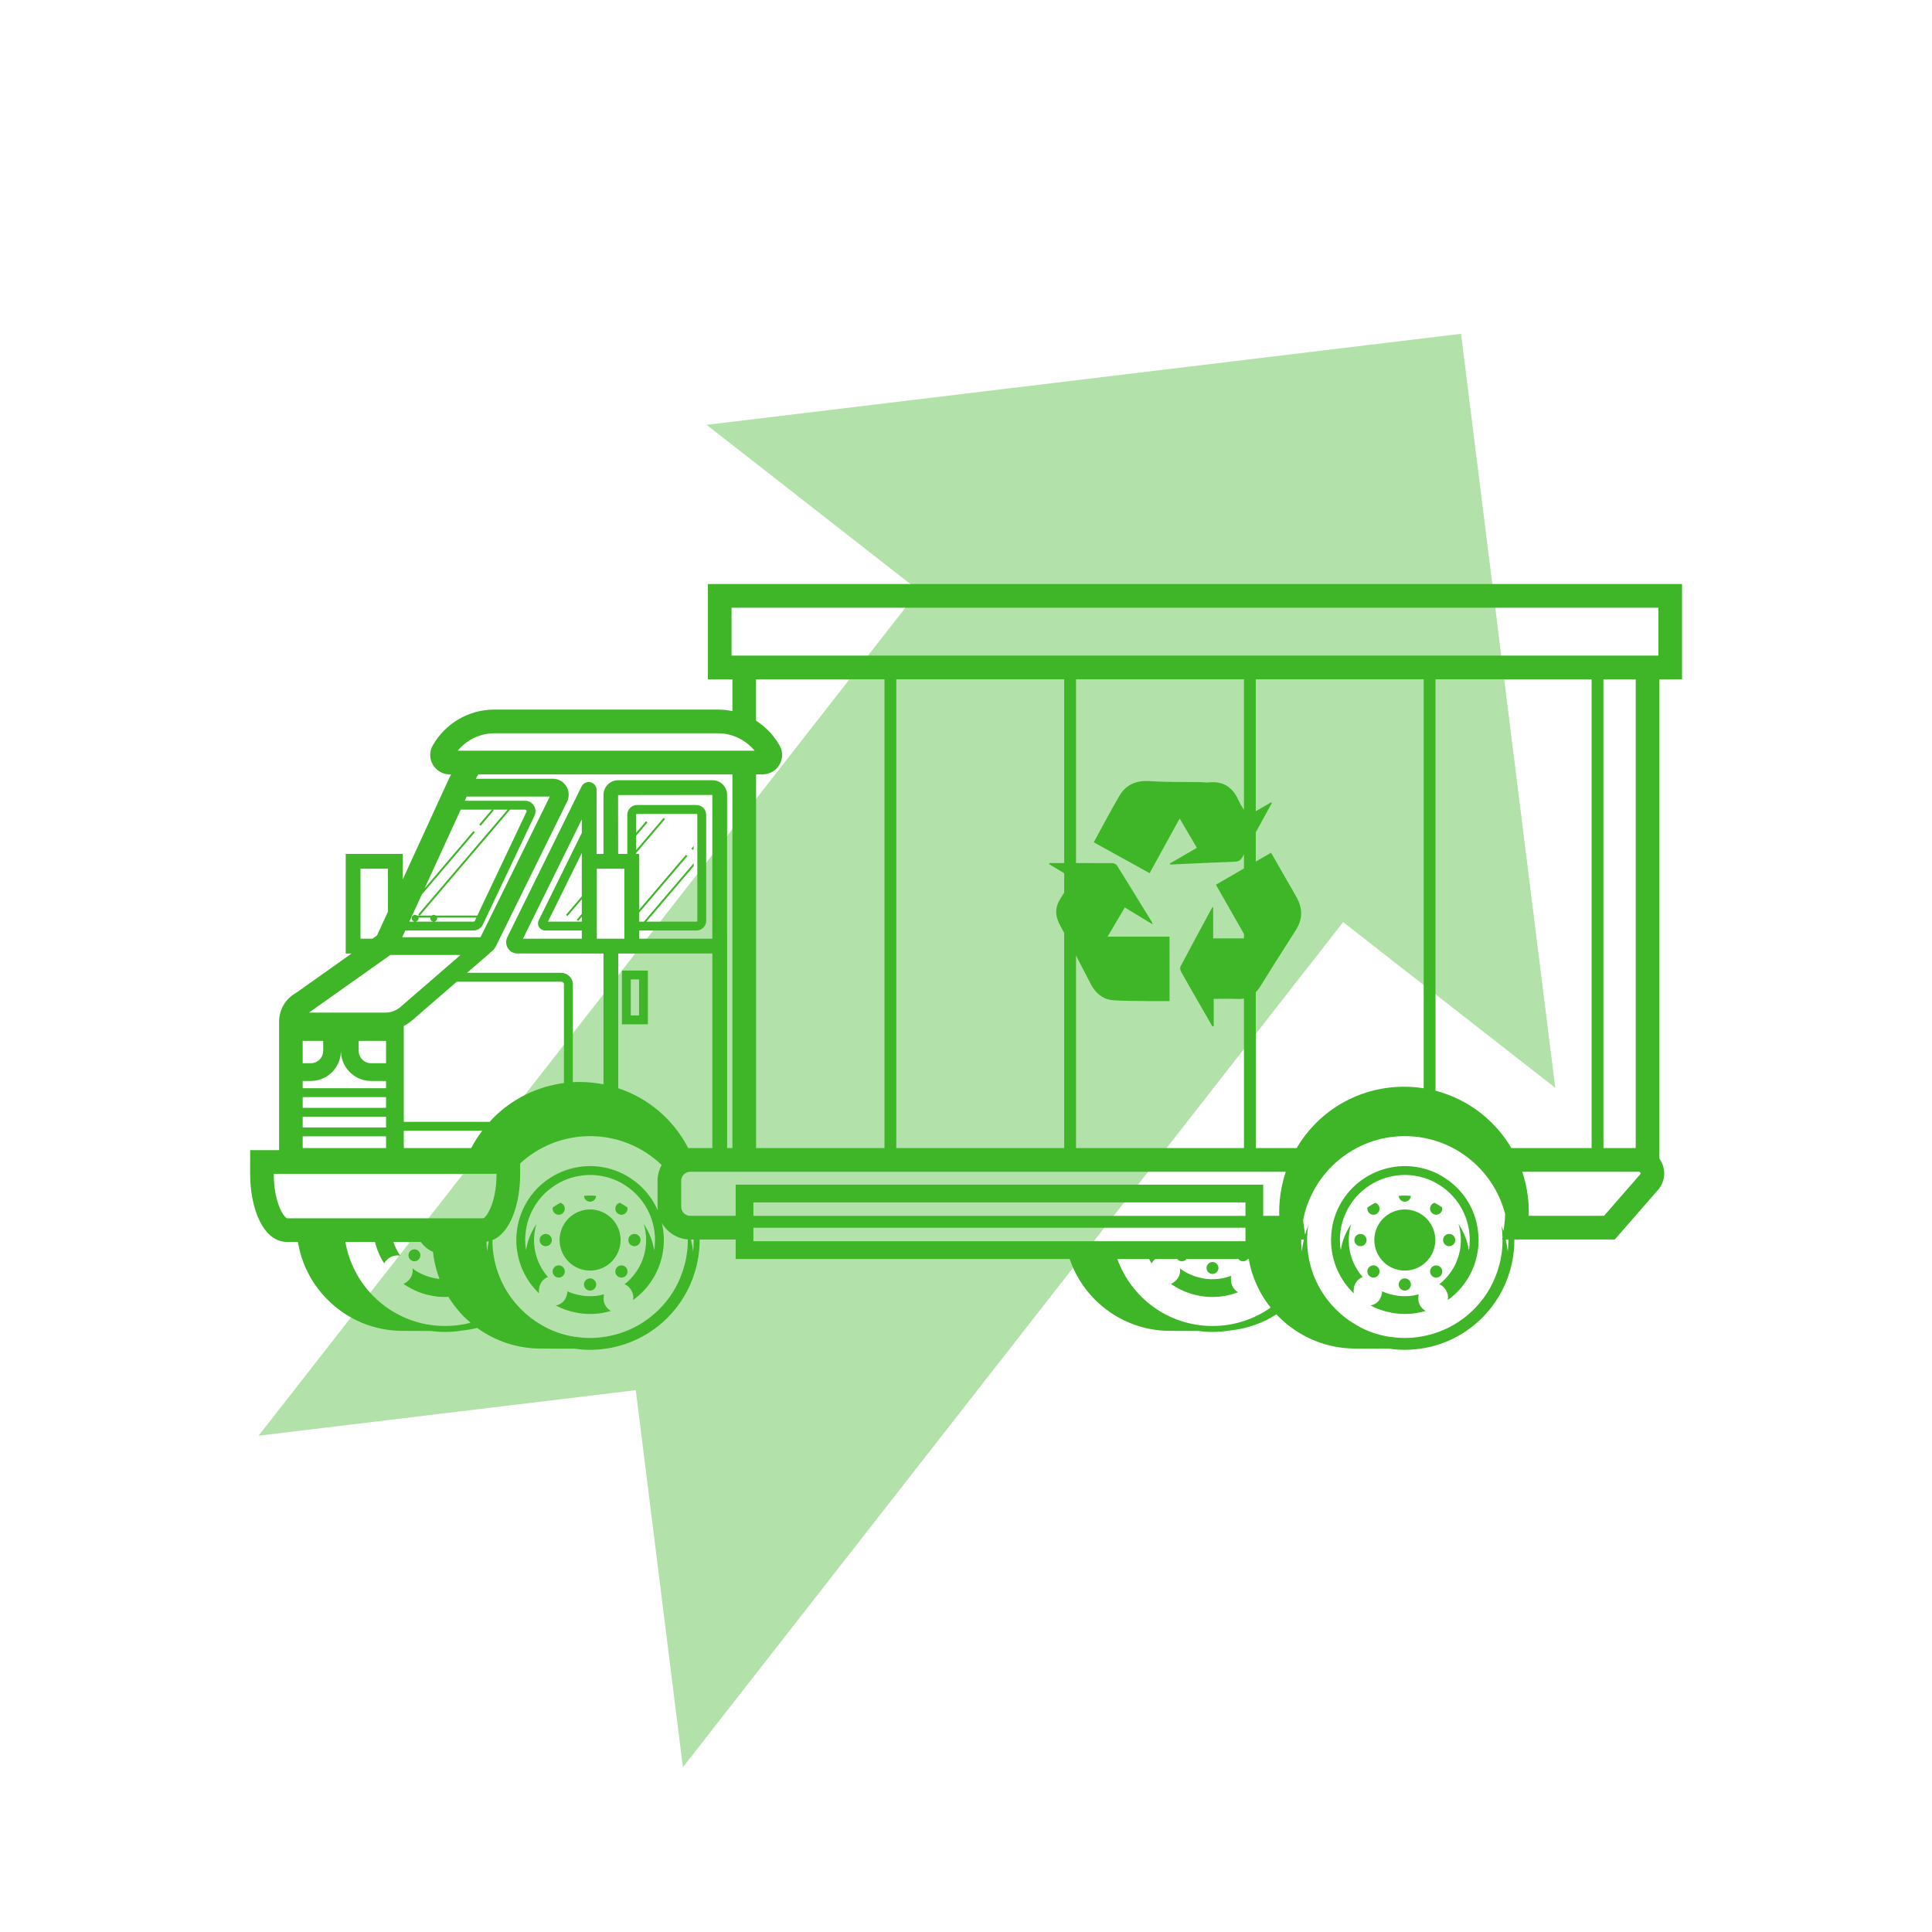 <?xml version="1.0" encoding="UTF-8"?><svg xmlns="http://www.w3.org/2000/svg" xmlns:xlink="http://www.w3.org/1999/xlink" width="375" zoomAndPan="magnify" viewBox="0 0 375 375" height="375" preserveAspectRatio="xMidYMid meet" version="1.0"><defs><filter x="0%" y="0%" width="100%" xmlns:xlink="http://www.w3.org/1999/xlink" xlink:type="simple" xlink:actuate="onLoad" height="100%" id="filter-remove-color" xlink:show="other"><feColorMatrix values="0 0 0 0 1 0 0 0 0 1 0 0 0 0 1 0 0 0 1 0" color-interpolation-filters="sRGB"/></filter><mask id="mask-0"><g filter="url(#filter-remove-color)"><rect x="-37.5" width="450" fill="rgb(0%, 0%, 0%)" y="-37.5" height="450" fill-opacity="0.4"/></g></mask><clipPath id="clip-0"><path d="M 43 64 L 295 64 L 295 344 L 43 344 Z M 43 64 " clip-rule="nonzero"/></clipPath><clipPath id="clip-1"><path d="M 1.965 246.469 L 194.188 0.41 L 359.125 129.266 L 166.902 375.32 Z M 1.965 246.469 " clip-rule="nonzero"/></clipPath><clipPath id="clip-2"><path d="M 1.965 246.469 L 194.188 0.41 L 359.125 129.266 L 166.902 375.32 Z M 1.965 246.469 " clip-rule="nonzero"/></clipPath><clipPath id="clip-3"><rect x="0" width="360" y="0" height="375"/></clipPath><clipPath id="clip-4"><path d="M 48.562 113.34 L 326.488 113.34 L 326.488 262 L 48.562 262 Z M 48.562 113.34 " clip-rule="nonzero"/></clipPath></defs><g mask="url(#mask-0)"><g transform="matrix(1, 0, 0, 1, 7, 0)"><g id="source-5" clip-path="url(#clip-3)"><g clip-path="url(#clip-0)"><g clip-path="url(#clip-1)"><g clip-path="url(#clip-2)"><path fill="rgb(24.309%, 71.37%, 15.289%)" d="M 276.594 64.789 L 130.152 82.461 L 171.336 114.633 L 43.188 278.668 L 116.406 269.832 L 125.551 343.016 L 253.699 178.98 L 294.883 211.152 Z M 276.594 64.789 " fill-opacity="1" fill-rule="nonzero"/></g></g></g></g></g></g><path fill="rgb(24.309%, 71.37%, 15.289%)" d="M 239.121 249.41 C 238.91 248.852 238.863 248.227 238.98 247.637 C 238.398 247.852 237.793 248.023 237.164 248.133 C 236.566 248.25 235.938 248.293 235.305 248.293 C 234.672 248.293 234.043 248.238 233.41 248.109 C 232 247.855 230.684 247.316 229.488 246.535 C 229.324 246.422 229.172 246.305 229.012 246.184 C 229.035 246.309 229.059 246.43 229.066 246.559 C 229.09 247.094 228.926 247.598 228.652 248.035 C 228.332 248.543 227.852 248.953 227.301 249.195 C 227.391 249.262 227.48 249.332 227.57 249.398 C 229.168 250.457 230.934 251.168 232.781 251.504 C 233.598 251.664 234.441 251.742 235.293 251.742 L 235.348 251.742 C 236.188 251.742 237 251.676 237.77 251.527 C 238.648 251.375 239.496 251.133 240.316 250.82 C 239.738 250.508 239.34 249.996 239.121 249.41 " fill-opacity="1" fill-rule="nonzero"/><path fill="rgb(24.309%, 71.37%, 15.289%)" d="M 235.344 247.273 C 235.98 247.273 236.5 246.758 236.5 246.117 C 236.5 245.73 236.309 245.391 236.02 245.18 C 235.828 245.039 235.598 244.957 235.344 244.957 C 235.09 244.957 234.859 245.039 234.672 245.18 C 234.379 245.387 234.188 245.73 234.188 246.117 C 234.188 246.758 234.703 247.273 235.344 247.273 " fill-opacity="1" fill-rule="nonzero"/><path fill="rgb(24.309%, 71.37%, 15.289%)" d="M 81.258 244.473 C 81.344 244.383 81.414 244.277 81.465 244.172 C 81.684 243.734 81.617 243.195 81.258 242.832 C 80.805 242.379 80.074 242.379 79.621 242.832 C 79.551 242.902 79.496 242.98 79.449 243.059 C 79.184 243.504 79.238 244.09 79.621 244.473 C 80.074 244.926 80.805 244.926 81.258 244.473 " fill-opacity="1" fill-rule="nonzero"/><path fill="rgb(24.309%, 71.37%, 15.289%)" d="M 117.512 253.414 C 117.43 253.273 117.367 253.133 117.316 252.996 C 117.109 252.43 117.133 251.863 117.219 251.234 C 116.953 251.301 116.684 251.367 116.406 251.418 C 115.789 251.543 115.156 251.598 114.492 251.586 C 113.84 251.586 113.195 251.531 112.543 251.395 C 111.703 251.246 110.898 250.988 110.125 250.645 C 110.109 251.234 109.93 251.816 109.602 252.297 C 109.219 252.848 108.641 253.262 107.852 253.383 C 109.133 254.062 110.5 254.535 111.91 254.785 C 112.738 254.957 113.609 255.039 114.48 255.039 L 114.539 255.039 C 115.387 255.039 116.223 254.969 117.016 254.82 C 117.543 254.727 118.062 254.602 118.57 254.453 C 118.137 254.191 117.746 253.816 117.512 253.414 " fill-opacity="1" fill-rule="nonzero"/><path fill="rgb(24.309%, 71.37%, 15.289%)" d="M 120.457 240.711 C 120.461 240.414 120.438 240.121 120.395 239.832 C 120.27 238.957 119.953 238.145 119.492 237.438 C 119.102 236.84 118.609 236.32 118.035 235.902 C 117.332 235.379 116.504 235.016 115.613 234.855 C 115.27 234.785 114.918 234.754 114.562 234.754 C 114.203 234.75 113.852 234.781 113.508 234.848 C 112.617 235 111.793 235.355 111.086 235.867 C 110.508 236.281 110.008 236.793 109.617 237.387 C 109.145 238.094 108.816 238.91 108.684 239.785 C 108.641 240.074 108.613 240.367 108.613 240.664 C 108.613 241.086 108.652 241.5 108.742 241.902 C 108.914 242.734 109.258 243.5 109.734 244.16 C 110.148 244.734 110.664 245.23 111.25 245.629 C 111.91 246.066 112.656 246.375 113.461 246.516 C 113.801 246.586 114.152 246.621 114.512 246.621 C 114.867 246.625 115.223 246.594 115.566 246.527 C 116.375 246.391 117.129 246.082 117.789 245.645 C 118.383 245.258 118.898 244.758 119.312 244.184 C 119.797 243.531 120.145 242.77 120.32 241.953 C 120.41 241.551 120.453 241.133 120.457 240.711 " fill-opacity="1" fill-rule="nonzero"/><path fill="rgb(24.309%, 71.37%, 15.289%)" d="M 114.535 233.246 C 115.168 233.246 115.68 232.746 115.711 232.117 C 115.34 232.082 114.965 232.059 114.582 232.055 C 114.168 232.055 113.758 232.074 113.355 232.117 C 113.387 232.746 113.898 233.246 114.535 233.246 " fill-opacity="1" fill-rule="nonzero"/><path fill="rgb(24.309%, 71.37%, 15.289%)" d="M 115.719 249.316 C 115.719 248.66 115.188 248.129 114.535 248.129 C 113.879 248.129 113.348 248.66 113.348 249.316 C 113.348 249.969 113.879 250.5 114.535 250.5 C 115.188 250.5 115.719 249.969 115.719 249.316 " fill-opacity="1" fill-rule="nonzero"/><path fill="rgb(24.309%, 71.37%, 15.289%)" d="M 121.461 235.43 C 121.75 235.137 121.855 234.738 121.785 234.363 C 121.312 234.027 120.816 233.723 120.293 233.453 C 120.109 233.508 119.93 233.602 119.785 233.75 C 119.324 234.215 119.324 234.965 119.785 235.43 C 120.246 235.895 120.996 235.895 121.461 235.43 " fill-opacity="1" fill-rule="nonzero"/><path fill="rgb(24.309%, 71.37%, 15.289%)" d="M 109.285 247.629 C 109.75 247.168 109.75 246.414 109.285 245.953 C 108.824 245.488 108.074 245.488 107.609 245.953 C 107.148 246.414 107.148 247.168 107.609 247.629 C 108.074 248.094 108.824 248.094 109.285 247.629 " fill-opacity="1" fill-rule="nonzero"/><path fill="rgb(24.309%, 71.37%, 15.289%)" d="M 123.145 241.883 C 123.801 241.883 124.328 241.352 124.328 240.695 C 124.328 240.039 123.801 239.508 123.145 239.508 C 122.488 239.508 121.961 240.039 121.961 240.695 C 121.961 241.352 122.488 241.883 123.145 241.883 " fill-opacity="1" fill-rule="nonzero"/><path fill="rgb(24.309%, 71.37%, 15.289%)" d="M 105.93 239.508 C 105.273 239.508 104.742 240.039 104.742 240.695 C 104.742 241.352 105.273 241.883 105.93 241.883 C 106.582 241.883 107.113 241.352 107.113 240.695 C 107.113 240.039 106.582 239.508 105.93 239.508 " fill-opacity="1" fill-rule="nonzero"/><path fill="rgb(24.309%, 71.37%, 15.289%)" d="M 121.457 245.961 C 120.996 245.496 120.246 245.496 119.781 245.961 C 119.32 246.422 119.32 247.176 119.781 247.637 C 120.246 248.102 120.996 248.102 121.457 247.637 C 121.918 247.176 121.918 246.422 121.457 245.961 " fill-opacity="1" fill-rule="nonzero"/><path fill="rgb(24.309%, 71.37%, 15.289%)" d="M 109.281 235.438 C 109.746 234.973 109.746 234.223 109.281 233.758 C 109.137 233.613 108.957 233.516 108.773 233.461 C 108.254 233.73 107.758 234.035 107.281 234.375 C 107.211 234.746 107.32 235.148 107.609 235.438 C 108.07 235.898 108.82 235.898 109.281 235.438 " fill-opacity="1" fill-rule="nonzero"/><path fill="rgb(24.309%, 71.37%, 15.289%)" d="M 275.648 253.414 C 275.57 253.273 275.508 253.133 275.457 252.996 C 275.246 252.43 275.27 251.863 275.359 251.234 C 275.09 251.301 274.82 251.367 274.547 251.418 C 273.926 251.543 273.297 251.598 272.629 251.586 C 271.977 251.586 271.336 251.531 270.684 251.395 C 269.84 251.246 269.035 250.988 268.266 250.645 C 268.25 251.234 268.07 251.816 267.738 252.297 C 267.359 252.848 266.781 253.262 265.988 253.383 C 267.273 254.062 268.641 254.535 270.051 254.785 C 270.875 254.957 271.746 255.039 272.617 255.039 L 272.676 255.039 C 273.523 255.039 274.363 254.969 275.152 254.82 C 275.684 254.727 276.199 254.602 276.711 254.453 C 276.273 254.191 275.883 253.816 275.648 253.414 " fill-opacity="1" fill-rule="nonzero"/><path fill="rgb(24.309%, 71.37%, 15.289%)" d="M 284.66 232.812 C 283.699 231.367 282.516 230.109 281.141 229.125 C 279.41 227.836 277.379 226.949 275.293 226.582 C 274.453 226.422 273.594 226.34 272.734 226.332 C 271.871 226.34 271.004 226.41 270.199 226.562 C 268.102 226.918 266.07 227.777 264.324 229.031 C 262.914 230.043 261.711 231.285 260.77 232.699 C 259.59 234.48 258.832 236.438 258.523 238.508 C 258.422 239.219 258.363 239.93 258.352 240.633 C 258.352 241.668 258.453 242.68 258.66 243.621 C 259.059 245.598 259.875 247.438 261.066 249.094 C 261.574 249.797 262.145 250.445 262.77 251.043 C 262.668 250.332 262.805 249.582 263.168 248.973 C 263.465 248.48 263.898 248.078 264.492 247.867 C 264.266 247.609 264.055 247.344 263.855 247.07 C 262.949 245.816 262.34 244.426 262.02 242.906 C 261.871 242.195 261.793 241.426 261.793 240.645 C 261.805 240.113 261.836 239.574 261.93 239.023 C 262 238.539 262.117 238.062 262.254 237.594 C 262.246 237.605 262.238 237.613 262.23 237.625 C 262.223 237.641 262.215 237.652 262.203 237.668 C 261.219 239.148 260.516 240.84 260.246 242.664 C 260.129 242 260.07 241.32 260.07 240.633 C 260.082 240 260.129 239.379 260.219 238.77 C 260.496 236.906 261.195 235.172 262.203 233.664 C 263.043 232.398 264.105 231.309 265.336 230.434 C 266.84 229.344 268.594 228.582 270.484 228.262 C 271.219 228.125 271.965 228.055 272.723 228.055 C 273.492 228.066 274.234 228.137 274.973 228.273 C 276.863 228.617 278.629 229.398 280.121 230.504 C 281.336 231.391 282.391 232.504 283.215 233.77 C 284.203 235.273 284.879 237.012 285.145 238.875 C 285.223 239.484 285.281 240.102 285.27 240.734 C 285.27 241.402 285.223 242.059 285.109 242.703 C 284.836 240.91 284.172 239.23 283.215 237.77 C 283.184 237.719 283.148 237.668 283.117 237.617 C 283.109 237.605 283.102 237.598 283.094 237.586 C 283.238 238.086 283.363 238.594 283.434 239.113 C 283.516 239.668 283.562 240.207 283.551 240.734 C 283.551 241.52 283.469 242.285 283.297 243.012 C 282.977 244.492 282.348 245.906 281.449 247.113 C 280.848 247.945 280.148 248.668 279.363 249.281 C 279.457 249.32 279.555 249.352 279.652 249.402 C 280.09 249.637 280.422 250.016 280.66 250.445 C 280.789 250.66 280.895 250.887 280.969 251.121 C 281.09 251.492 281.086 251.922 281.012 252.336 C 282.242 251.457 283.324 250.391 284.227 249.16 C 285.398 247.566 286.246 245.703 286.656 243.758 C 286.875 242.805 286.992 241.793 286.992 240.746 C 287 240.059 286.945 239.344 286.84 238.633 C 286.555 236.551 285.82 234.598 284.66 232.812 " fill-opacity="1" fill-rule="nonzero"/><path fill="rgb(24.309%, 71.37%, 15.289%)" d="M 278.598 240.711 C 278.598 240.414 278.574 240.121 278.535 239.832 C 278.41 238.957 278.094 238.145 277.633 237.438 C 277.238 236.84 276.746 236.32 276.176 235.902 C 275.473 235.379 274.645 235.016 273.754 234.855 C 273.41 234.785 273.055 234.754 272.699 234.754 C 272.34 234.75 271.988 234.781 271.645 234.848 C 270.754 235 269.93 235.355 269.223 235.867 C 268.648 236.281 268.145 236.793 267.754 237.387 C 267.281 238.094 266.953 238.91 266.824 239.785 C 266.781 240.074 266.754 240.367 266.754 240.664 C 266.754 241.086 266.793 241.5 266.879 241.902 C 267.051 242.734 267.395 243.5 267.871 244.16 C 268.289 244.734 268.805 245.23 269.391 245.629 C 270.047 246.066 270.793 246.375 271.598 246.516 C 271.941 246.586 272.293 246.621 272.652 246.621 C 273.008 246.625 273.359 246.594 273.703 246.527 C 274.512 246.391 275.266 246.082 275.926 245.645 C 276.52 245.258 277.035 244.758 277.453 244.184 C 277.934 243.531 278.281 242.77 278.457 241.953 C 278.551 241.551 278.594 241.133 278.598 240.711 " fill-opacity="1" fill-rule="nonzero"/><path fill="rgb(24.309%, 71.37%, 15.289%)" d="M 272.672 233.246 C 273.305 233.246 273.82 232.746 273.852 232.117 C 273.48 232.082 273.105 232.059 272.723 232.055 C 272.309 232.055 271.898 232.074 271.492 232.117 C 271.523 232.746 272.035 233.246 272.672 233.246 " fill-opacity="1" fill-rule="nonzero"/><path fill="rgb(24.309%, 71.37%, 15.289%)" d="M 273.855 249.316 C 273.855 248.66 273.324 248.129 272.672 248.129 C 272.02 248.129 271.488 248.66 271.488 249.316 C 271.488 249.969 272.02 250.5 272.672 250.5 C 273.324 250.5 273.855 249.969 273.855 249.316 " fill-opacity="1" fill-rule="nonzero"/><path fill="rgb(24.309%, 71.37%, 15.289%)" d="M 279.598 235.43 C 279.887 235.137 279.996 234.738 279.926 234.363 C 279.449 234.027 278.953 233.723 278.434 233.453 C 278.246 233.508 278.07 233.602 277.922 233.75 C 277.461 234.215 277.461 234.965 277.922 235.43 C 278.387 235.895 279.137 235.895 279.598 235.43 " fill-opacity="1" fill-rule="nonzero"/><path fill="rgb(24.309%, 71.37%, 15.289%)" d="M 267.426 247.629 C 267.887 247.168 267.887 246.414 267.426 245.953 C 266.961 245.488 266.215 245.488 265.75 245.953 C 265.289 246.414 265.289 247.168 265.75 247.629 C 266.215 248.094 266.961 248.094 267.426 247.629 " fill-opacity="1" fill-rule="nonzero"/><path fill="rgb(24.309%, 71.37%, 15.289%)" d="M 282.469 240.695 C 282.469 240.039 281.938 239.508 281.285 239.508 C 280.629 239.508 280.098 240.039 280.098 240.695 C 280.098 241.352 280.629 241.883 281.285 241.883 C 281.938 241.883 282.469 241.352 282.469 240.695 " fill-opacity="1" fill-rule="nonzero"/><path fill="rgb(24.309%, 71.37%, 15.289%)" d="M 264.066 239.508 C 263.414 239.508 262.883 240.039 262.883 240.695 C 262.883 241.352 263.414 241.883 264.066 241.883 C 264.719 241.883 265.25 241.352 265.25 240.695 C 265.25 240.039 264.719 239.508 264.066 239.508 " fill-opacity="1" fill-rule="nonzero"/><path fill="rgb(24.309%, 71.37%, 15.289%)" d="M 279.598 245.961 C 279.133 245.496 278.383 245.496 277.922 245.961 C 277.457 246.422 277.457 247.176 277.922 247.637 C 278.383 248.102 279.133 248.102 279.598 247.637 C 280.059 247.176 280.059 246.422 279.598 245.961 " fill-opacity="1" fill-rule="nonzero"/><path fill="rgb(24.309%, 71.37%, 15.289%)" d="M 267.422 235.438 C 267.883 234.973 267.883 234.223 267.422 233.758 C 267.273 233.613 267.098 233.516 266.91 233.461 C 266.395 233.73 265.895 234.035 265.422 234.375 C 265.352 234.746 265.461 235.148 265.746 235.438 C 266.207 235.898 266.961 235.898 267.422 235.438 " fill-opacity="1" fill-rule="nonzero"/><g clip-path="url(#clip-4)"><path fill="rgb(24.309%, 71.37%, 15.289%)" d="M 141.992 117.957 L 321.895 117.957 L 321.895 127.25 L 141.992 127.25 Z M 311.227 222.84 L 311.227 131.848 L 317.492 131.848 L 317.492 222.84 Z M 318.348 227.957 L 314.77 232.062 L 311.344 235.992 L 296.73 235.992 C 296.734 235.734 296.742 235.473 296.742 235.211 C 296.742 234.156 296.672 233.105 296.531 232.062 C 296.328 230.488 295.973 228.938 295.465 227.441 L 318.109 227.441 C 318.168 227.441 318.312 227.441 318.398 227.625 C 318.48 227.809 318.387 227.914 318.348 227.957 Z M 293.355 222.84 C 290.797 218.496 287.023 215.141 282.586 213.117 C 281.316 212.531 279.996 212.062 278.629 211.703 L 278.629 131.848 L 308.93 131.848 L 308.93 222.84 Z M 292.656 242.906 C 292.57 242.121 292.434 241.348 292.258 240.59 L 292.781 240.59 C 292.781 240.652 292.785 240.711 292.785 240.77 C 292.785 241.496 292.738 242.207 292.656 242.906 Z M 291.961 237.953 L 291.812 238.949 C 291.695 238.59 291.57 238.227 291.434 237.871 L 291.434 237.879 C 291.469 238.074 291.492 238.281 291.516 238.477 C 291.539 238.625 291.551 238.773 291.562 238.922 C 291.586 239.227 291.605 239.535 291.617 239.844 C 291.625 239.945 291.629 240.055 291.633 240.156 L 291.57 240.59 L 291.641 240.59 C 291.641 240.648 291.641 240.707 291.641 240.766 C 291.641 241.086 291.629 241.398 291.617 241.719 C 291.605 242.039 291.574 242.363 291.539 242.672 C 291.504 242.984 291.469 243.305 291.41 243.613 C 291.32 244.234 291.207 244.844 291.035 245.441 C 290.977 245.66 290.918 245.879 290.836 246.109 C 290.816 246.215 290.77 246.328 290.734 246.445 C 290.723 246.5 290.703 246.559 290.691 246.617 C 290.633 246.812 290.562 247.004 290.484 247.203 C 289.566 249.801 288.051 252.18 286.031 254.184 C 283.258 256.941 279.781 258.723 276.008 259.391 L 275.953 259.41 L 275.93 259.41 C 274.863 259.598 273.781 259.699 272.684 259.699 L 272.602 259.699 C 271.672 259.699 270.824 259.629 269.93 259.48 L 269.723 259.48 C 267.441 259.125 265.191 258.355 263.219 257.16 L 263.141 257.113 C 261.719 256.293 260.398 255.273 259.215 254.066 C 255.648 250.469 253.699 245.684 253.711 240.602 C 253.711 239.684 253.777 238.766 253.918 237.879 L 253.918 237.855 C 253.922 237.848 253.922 237.836 253.922 237.824 C 253.922 237.828 253.922 237.828 253.922 237.828 C 253.691 238.422 253.5 239.031 253.324 239.652 L 253.074 237.953 C 253.016 237.57 252.977 237.172 252.945 236.762 C 254.77 227.5 262.918 220.523 272.672 220.523 C 272.699 220.523 272.727 220.523 272.754 220.523 C 282.086 220.562 289.906 226.973 292.141 235.621 C 292.125 236.43 292.07 237.215 291.961 237.953 Z M 235.352 257.375 C 235.324 257.375 235.297 257.375 235.27 257.375 C 226.785 257.34 219.59 251.922 216.871 244.371 L 223.039 244.371 C 223.191 244.656 223.348 244.941 223.527 245.219 C 223.707 244.895 223.953 244.609 224.238 244.371 L 228.504 244.371 C 228.531 244.406 228.555 244.441 228.586 244.473 C 229.039 244.926 229.77 244.926 230.223 244.473 C 230.254 244.441 230.277 244.406 230.305 244.371 L 240.379 244.371 C 240.406 244.406 240.434 244.445 240.469 244.48 C 240.918 244.93 241.652 244.93 242.102 244.48 C 242.137 244.445 242.164 244.406 242.195 244.371 L 242.383 244.371 C 242.523 245.152 242.691 245.918 242.918 246.684 C 242.953 246.812 242.996 246.949 243.043 247.078 L 243.043 247.098 C 243.062 247.152 243.082 247.207 243.102 247.262 C 243.262 247.758 243.445 248.246 243.641 248.73 C 243.789 249.074 243.938 249.422 244.109 249.754 C 244.133 249.836 244.18 249.914 244.227 249.984 L 244.227 249.996 C 244.258 250.066 244.293 250.145 244.328 250.215 C 244.387 250.34 244.453 250.469 244.52 250.594 C 244.613 250.777 244.711 250.961 244.82 251.145 C 244.902 251.285 244.984 251.434 245.074 251.57 C 245.152 251.707 245.246 251.848 245.336 251.984 C 245.406 252.102 245.477 252.203 245.547 252.305 C 245.602 252.398 245.672 252.492 245.727 252.582 C 245.793 252.68 245.867 252.777 245.934 252.875 C 245.934 252.875 245.934 252.879 245.934 252.879 C 245.934 252.879 245.934 252.883 245.938 252.883 C 245.949 252.902 245.965 252.926 245.98 252.945 C 246.129 253.148 246.277 253.348 246.43 253.535 C 246.492 253.625 246.559 253.715 246.633 253.805 C 243.438 256.055 239.547 257.375 235.352 257.375 Z M 146.234 240.922 L 146.234 238.305 L 241.746 238.305 L 241.746 240.922 Z M 241.746 233.391 L 241.746 236.004 L 146.234 236.004 L 146.234 233.391 Z M 206.562 136.066 L 206.562 167.523 C 205.609 167.523 204.656 167.523 203.699 167.523 C 203.684 167.594 203.664 167.66 203.645 167.727 C 204.613 168.312 205.582 168.898 206.562 169.492 L 206.562 173.246 C 206.336 173.625 206.105 174 205.863 174.371 C 204.738 176.098 204.766 177.758 205.742 179.559 C 206.02 180.074 206.289 180.59 206.562 181.105 L 206.562 222.84 L 173.969 222.84 L 173.969 131.848 L 206.562 131.848 Z M 241.453 136.066 L 241.453 157.211 C 241.062 156.59 240.691 155.988 240.406 155.352 C 239.277 152.832 237.465 151.574 234.656 151.867 C 234.074 151.926 233.48 151.809 232.891 151.801 C 229.688 151.75 226.473 151.84 223.281 151.621 C 220.652 151.438 218.602 152.207 217.281 154.457 C 215.734 157.098 214.301 159.809 212.812 162.543 C 212.637 162.859 212.469 163.172 212.293 163.488 C 212.469 163.586 212.637 163.68 212.812 163.773 C 216.27 165.684 219.684 167.57 223.141 169.48 C 225.109 165.906 227 162.461 228.973 158.871 C 230.117 160.82 231.191 162.645 232.312 164.562 C 230.52 165.605 228.789 166.609 227.062 167.613 C 227.094 167.68 227.121 167.746 227.152 167.809 C 231.344 167.617 235.531 167.41 239.727 167.25 C 240.445 167.223 240.848 166.934 241.18 166.312 C 241.266 166.145 241.359 165.977 241.453 165.809 L 241.453 168.566 C 239.648 169.613 237.844 170.66 236.008 171.723 C 237.859 174.977 239.656 178.129 241.453 181.281 L 241.453 182.141 C 239.406 182.141 237.469 182.141 235.477 182.145 C 235.477 180.039 235.477 178.074 235.473 176.051 C 235.348 176.137 235.277 176.16 235.25 176.211 C 233.199 180 231.145 183.785 229.137 187.594 C 228.996 187.855 229.105 188.359 229.27 188.656 C 230.414 190.719 231.605 192.75 232.777 194.797 C 233.629 196.273 234.473 197.754 235.324 199.23 C 235.41 199.207 235.496 199.184 235.586 199.16 C 235.582 197.414 235.582 195.668 235.582 193.883 C 237.23 193.883 238.742 193.816 240.246 193.895 C 240.68 193.918 241.078 193.887 241.453 193.816 L 241.453 222.84 L 208.855 222.84 L 208.855 185.477 C 209.812 187.32 210.762 189.168 211.723 191.012 C 212.027 191.605 212.395 192.121 212.812 192.57 C 213.656 193.469 214.734 194.051 216.09 194.148 C 218.328 194.309 220.578 194.273 222.82 194.305 C 224.211 194.324 225.598 194.309 227.012 194.305 C 227.008 190.09 227.004 186.012 227 181.797 C 223 181.797 219.086 181.801 214.984 181.805 C 216.168 179.797 217.242 177.98 218.324 176.141 C 220.152 177.25 221.863 178.285 223.742 179.422 C 223.633 179.113 223.609 179.012 223.562 178.93 C 221.324 175.289 219.094 171.645 216.828 168.02 C 216.672 167.773 216.266 167.539 215.973 167.535 C 214.918 167.527 213.867 167.527 212.812 167.527 C 211.492 167.523 210.176 167.52 208.855 167.52 L 208.855 131.848 L 241.453 131.848 Z M 252.684 242.906 C 252.594 242.148 252.559 241.391 252.559 240.609 C 252.559 240.602 252.559 240.598 252.559 240.59 L 253.082 240.59 C 252.91 241.348 252.77 242.121 252.684 242.906 Z M 276.336 136.066 L 276.336 211.234 C 275.086 211.039 273.812 210.934 272.516 210.934 C 263.883 210.934 256.027 215.461 251.68 222.84 L 243.746 222.84 L 243.746 192.59 C 244.082 192.246 244.391 191.848 244.672 191.387 C 245.672 189.762 246.684 188.148 247.699 186.539 C 248.961 184.535 250.234 182.543 251.508 180.551 C 252.832 178.488 252.879 176.414 251.734 174.293 C 251.16 173.223 250.535 172.18 249.93 171.125 C 249.188 169.832 248.441 168.531 247.699 167.234 C 247.371 166.66 247.043 166.09 246.711 165.516 C 245.719 166.094 244.73 166.664 243.746 167.234 L 243.746 161.566 C 244.258 160.625 244.773 159.688 245.285 158.746 C 245.809 157.793 246.336 156.84 246.859 155.883 L 246.711 155.742 C 245.73 156.309 244.742 156.883 243.746 157.461 L 243.746 131.848 L 276.336 131.848 Z M 151.328 144.719 C 150.203 142.719 148.617 141.082 146.75 139.891 L 146.75 131.848 L 171.676 131.848 L 171.676 222.84 L 146.754 222.84 L 146.754 150.305 L 148.027 150.305 C 149.367 150.305 150.617 149.586 151.293 148.422 C 151.969 147.262 151.98 145.875 151.328 144.719 Z M 142.793 231.773 L 142.793 235.992 L 133.973 235.992 C 133.004 235.992 132.219 235.203 132.219 234.234 L 132.219 229.199 C 132.219 228.23 133.004 227.441 133.973 227.441 L 249.566 227.441 C 249.094 228.848 248.754 230.301 248.543 231.773 C 248.379 232.91 248.293 234.059 248.293 235.211 C 248.293 235.473 248.297 235.734 248.305 235.992 L 245.188 235.992 L 245.188 229.941 L 142.793 229.941 Z M 134.52 242.906 C 134.434 242.121 134.293 241.348 134.121 240.59 L 134.641 240.59 C 134.641 240.652 134.645 240.711 134.645 240.77 C 134.645 241.496 134.598 242.207 134.52 242.906 Z M 133.48 241.719 C 133.469 242.039 133.434 242.363 133.398 242.672 C 133.363 242.984 133.332 243.305 133.273 243.613 C 133.184 244.234 133.066 244.844 132.895 245.441 C 132.836 245.66 132.781 245.879 132.699 246.109 C 132.676 246.215 132.633 246.328 132.598 246.445 C 132.586 246.5 132.562 246.559 132.551 246.617 C 132.492 246.812 132.426 247.004 132.344 247.203 C 131.426 249.801 129.914 252.18 127.895 254.184 C 125.121 256.941 121.645 258.723 117.871 259.391 L 117.812 259.41 L 117.789 259.41 C 116.723 259.598 115.645 259.699 114.543 259.699 L 114.465 259.699 C 113.535 259.699 112.684 259.629 111.789 259.48 L 111.582 259.48 C 109.301 259.125 107.055 258.355 105.078 257.16 L 105 257.113 C 103.578 256.293 102.258 255.273 101.078 254.066 C 97.539 250.496 95.59 245.754 95.574 240.715 C 98.605 239.484 100.391 235.137 100.844 230.367 C 100.922 229.562 100.961 228.742 100.961 227.922 L 100.961 225.816 C 104.543 222.527 109.309 220.523 114.535 220.523 C 114.562 220.523 114.59 220.523 114.617 220.523 C 119.977 220.547 124.836 222.676 128.426 226.121 C 128.23 226.477 128.066 226.852 127.938 227.246 C 127.738 227.863 127.629 228.52 127.629 229.199 L 127.629 234.234 C 127.629 234.48 127.645 234.719 127.672 234.957 C 127.355 234.219 126.969 233.504 126.523 232.812 C 125.562 231.367 124.379 230.109 123.004 229.125 C 121.273 227.836 119.242 226.949 117.152 226.582 C 116.316 226.422 115.457 226.34 114.594 226.332 C 113.734 226.34 112.863 226.41 112.059 226.562 C 109.961 226.918 107.934 227.777 106.188 229.031 C 104.777 230.043 103.574 231.285 102.633 232.699 C 101.449 234.48 100.691 236.438 100.383 238.508 C 100.281 239.219 100.223 239.93 100.211 240.633 C 100.211 241.668 100.316 242.68 100.523 243.621 C 100.922 245.598 101.738 247.438 102.93 249.094 C 103.438 249.797 104.008 250.445 104.633 251.043 C 104.527 250.332 104.668 249.582 105.031 248.973 C 105.324 248.48 105.762 248.078 106.352 247.867 C 106.129 247.609 105.914 247.344 105.719 247.07 C 104.812 245.816 104.203 244.426 103.883 242.906 C 103.734 242.195 103.652 241.426 103.652 240.645 C 103.664 240.113 103.699 239.574 103.793 239.023 C 103.863 238.539 103.977 238.062 104.113 237.594 C 104.109 237.605 104.102 237.613 104.094 237.625 C 104.086 237.641 104.074 237.652 104.066 237.668 C 103.078 239.148 102.379 240.84 102.105 242.664 C 101.992 242 101.93 241.32 101.93 240.633 C 101.945 240 101.992 239.379 102.082 238.77 C 102.355 236.906 103.055 235.172 104.066 233.664 C 104.902 232.398 105.969 231.309 107.195 230.434 C 108.699 229.344 110.453 228.582 112.348 228.262 C 113.082 228.125 113.824 228.055 114.582 228.055 C 115.352 228.066 116.098 228.137 116.832 228.273 C 118.727 228.617 120.492 229.398 121.98 230.504 C 123.199 231.391 124.254 232.504 125.078 233.77 C 126.062 235.273 126.742 237.012 127.008 238.875 C 127.086 239.484 127.145 240.102 127.133 240.734 C 127.133 241.402 127.086 242.059 126.969 242.703 C 126.695 240.91 126.031 239.23 125.078 237.77 C 125.047 237.719 125.012 237.668 124.977 237.617 C 124.973 237.605 124.961 237.598 124.953 237.586 C 125.102 238.086 125.223 238.594 125.297 239.113 C 125.375 239.668 125.422 240.207 125.41 240.734 C 125.41 241.52 125.332 242.285 125.156 243.012 C 124.836 244.492 124.207 245.906 123.312 247.113 C 122.707 247.945 122.008 248.668 121.223 249.281 C 121.32 249.32 121.414 249.352 121.512 249.402 C 121.953 249.637 122.281 250.016 122.523 250.445 C 122.648 250.66 122.758 250.887 122.832 251.121 C 122.949 251.492 122.949 251.922 122.875 252.336 C 124.102 251.457 125.184 250.391 126.086 249.16 C 127.258 247.566 128.105 245.703 128.52 243.758 C 128.738 242.805 128.852 241.793 128.852 240.746 C 128.863 240.059 128.809 239.344 128.703 238.633 C 128.645 238.211 128.562 237.793 128.469 237.383 C 129.488 239.164 131.344 240.406 133.5 240.57 C 133.5 240.633 133.504 240.699 133.504 240.766 C 133.504 241.086 133.492 241.398 133.48 241.719 Z M 86.387 257.375 C 86.359 257.375 86.332 257.375 86.305 257.375 C 76.629 257.336 68.629 250.293 67.039 241.062 L 72.781 241.062 C 73.148 242.535 73.742 243.926 74.562 245.219 C 74.848 244.707 75.297 244.285 75.82 244.008 C 76.211 243.805 76.645 243.684 77.09 243.684 L 77.23 243.684 C 77.391 243.684 77.543 243.707 77.695 243.73 C 77.117 242.902 76.672 242.012 76.359 241.062 L 81.68 241.062 C 81.684 241.07 81.688 241.078 81.691 241.086 C 82.098 241.645 82.602 242.129 83.176 242.516 C 83.449 242.699 83.746 242.855 84.051 242.988 C 84.078 243.23 84.09 243.473 84.125 243.707 L 84.125 243.719 C 84.191 244.16 84.273 244.594 84.367 245.027 C 84.484 245.582 84.617 246.133 84.781 246.684 C 84.812 246.812 84.859 246.949 84.906 247.078 L 84.906 247.098 C 85.027 247.484 85.164 247.859 85.312 248.238 C 85.023 248.207 84.734 248.168 84.445 248.109 C 83.035 247.855 81.715 247.316 80.523 246.535 C 80.359 246.422 80.203 246.301 80.047 246.184 C 80.066 246.309 80.094 246.43 80.102 246.559 C 80.121 247.094 79.961 247.598 79.684 248.035 C 79.363 248.543 78.887 248.953 78.332 249.195 C 78.426 249.262 78.512 249.332 78.609 249.398 C 80.203 250.457 81.969 251.168 83.816 251.504 C 84.629 251.664 85.48 251.742 86.328 251.742 L 86.387 251.742 C 86.602 251.742 86.812 251.723 87.027 251.715 C 87.082 251.805 87.137 251.895 87.199 251.984 C 87.27 252.102 87.336 252.203 87.406 252.305 C 87.461 252.398 87.531 252.492 87.59 252.582 C 87.672 252.707 87.762 252.832 87.852 252.957 C 87.887 253.008 87.922 253.055 87.957 253.102 C 88.066 253.25 88.176 253.398 88.289 253.535 C 88.449 253.754 88.633 253.973 88.816 254.191 C 89.184 254.664 89.586 255.098 90.008 255.527 C 90.102 255.621 90.199 255.707 90.297 255.801 C 90.293 255.801 90.293 255.801 90.289 255.801 C 90.344 255.855 90.402 255.902 90.457 255.953 C 90.688 256.172 90.918 256.383 91.16 256.59 C 91.215 256.641 91.27 256.695 91.328 256.746 C 89.75 257.16 88.094 257.375 86.387 257.375 Z M 94.547 242.906 C 94.473 242.281 94.441 241.656 94.43 241.016 C 94.578 240.996 94.723 240.969 94.863 240.938 C 94.727 241.586 94.617 242.242 94.547 242.906 Z M 55.73 236.465 C 55.289 236.387 54.102 234.816 53.5 231.773 C 53.285 230.68 53.145 229.398 53.145 227.922 L 53.145 227.844 L 96.375 227.844 L 96.375 227.922 C 96.375 229.398 96.234 230.68 96.02 231.773 C 95.418 234.816 94.23 236.387 93.793 236.465 Z M 58.754 220.562 L 74.934 220.562 L 74.934 222.84 L 58.754 222.84 Z M 58.754 216.754 L 74.934 216.754 L 74.934 218.84 L 58.754 218.84 Z M 58.754 212.949 L 74.934 212.949 L 74.934 215.031 L 58.754 215.031 Z M 58.754 209.816 L 60.336 209.816 C 60.816 209.816 61.289 209.758 61.734 209.645 C 61.918 209.609 62.09 209.551 62.262 209.48 C 63.711 208.977 64.902 207.918 65.566 206.551 C 65.75 206.195 65.887 205.805 65.988 205.402 C 66.094 205.035 66.152 204.641 66.164 204.25 C 66.176 204.16 66.176 204.055 66.176 203.965 C 66.176 204.055 66.176 204.16 66.188 204.25 C 66.199 204.641 66.254 205.035 66.359 205.402 C 66.461 205.805 66.598 206.195 66.781 206.551 C 67.445 207.918 68.641 208.977 70.086 209.48 C 70.258 209.551 70.43 209.609 70.613 209.645 C 71.059 209.758 71.531 209.816 72.016 209.816 L 74.934 209.816 L 74.934 211.223 L 58.754 211.223 Z M 58.754 204.832 L 58.754 202.035 L 62.734 202.035 L 62.734 203.965 C 62.734 204.066 62.723 204.16 62.711 204.25 C 62.688 204.453 62.637 204.648 62.566 204.832 C 62.488 205.035 62.379 205.23 62.254 205.402 C 61.816 205.988 61.117 206.367 60.336 206.367 L 58.754 206.367 Z M 74.934 202.035 L 74.934 206.367 L 72.016 206.367 C 71.234 206.367 70.535 205.988 70.098 205.402 C 69.969 205.23 69.863 205.035 69.781 204.832 C 69.711 204.648 69.66 204.453 69.641 204.25 C 69.625 204.16 69.617 204.066 69.617 203.965 L 69.617 202.035 Z M 65.062 192.938 L 75.762 185.363 L 89.387 185.363 L 77.715 195.465 C 76.906 196.164 75.871 196.547 74.805 196.547 L 59.965 196.547 Z M 69.973 175.406 L 69.973 168.617 L 75.305 168.617 L 75.305 176.941 L 73.18 181.566 L 72.285 182.203 L 69.973 182.203 Z M 78.664 180.613 L 91.891 180.613 C 92.684 180.613 93.402 180.152 93.723 179.453 L 103.75 158.309 C 104.047 157.68 103.992 156.941 103.621 156.355 C 103.246 155.77 102.602 155.426 101.914 155.426 L 90.215 155.426 L 90.594 154.609 L 106.723 154.609 L 93.266 181.914 L 78.07 181.914 Z M 92.652 177.711 L 84.586 177.711 C 84.469 177.629 84.34 177.566 84.188 177.566 C 84.039 177.566 83.906 177.629 83.793 177.711 L 81.48 177.711 L 84.523 174.141 L 98.59 157.641 L 99.012 157.148 L 101.914 157.148 C 102.051 157.148 102.133 157.23 102.168 157.289 C 102.203 157.344 102.246 157.449 102.191 157.574 Z M 84.832 178.109 L 92.465 178.109 L 92.176 178.715 C 92.121 178.82 92.016 178.891 91.891 178.891 L 84.297 178.891 C 84.613 178.836 84.859 178.57 84.859 178.238 C 84.859 178.195 84.84 178.152 84.832 178.109 Z M 81.215 178.109 L 83.543 178.109 C 83.539 178.152 83.52 178.195 83.52 178.238 C 83.52 178.57 83.766 178.836 84.082 178.891 L 80.68 178.891 C 80.996 178.836 81.242 178.57 81.242 178.238 C 81.242 178.195 81.223 178.152 81.215 178.109 Z M 81.754 173.879 L 81.867 173.633 L 92.168 161.547 L 91.891 161.309 L 82.426 172.414 L 89.426 157.148 L 95.48 157.148 L 93.02 160.039 L 93.297 160.273 L 95.836 157.301 L 95.656 157.148 L 98.531 157.148 L 98.504 157.18 L 84.059 174.121 L 81.184 177.496 L 81.43 177.711 L 80.965 177.711 C 80.852 177.629 80.723 177.566 80.57 177.566 C 80.199 177.566 79.898 177.867 79.898 178.238 C 79.898 178.57 80.145 178.836 80.461 178.891 L 79.457 178.891 Z M 104.578 178.613 C 104.359 179.051 104.379 179.555 104.645 179.961 C 104.898 180.371 105.332 180.613 105.816 180.613 L 112.926 180.613 L 112.926 182.199 L 101.512 182.199 L 112.926 159.043 L 112.926 161.668 Z M 110.145 177.805 L 112.926 174.543 L 112.926 177.375 L 111.945 178.523 L 112.223 178.762 L 112.926 177.938 L 112.926 178.891 L 106.352 178.891 L 112.926 165.562 L 112.926 173.98 L 109.867 177.566 Z M 120 211.227 L 120 185.078 L 124.047 185.078 L 124.047 185.074 L 138.266 185.074 L 138.266 222.84 L 133.582 222.84 C 130.738 217.324 125.879 213.172 120 211.227 Z M 120.754 168.617 L 121.18 168.617 L 121.18 182.203 L 115.848 182.203 L 115.848 168.617 Z M 124.047 180.613 L 135.176 180.613 C 136.219 180.613 137.07 179.762 137.07 178.715 L 137.07 158.148 C 137.07 157.102 136.219 156.25 135.176 156.25 L 123.652 156.25 C 122.605 156.25 121.758 157.102 121.758 158.148 L 121.758 165.742 L 119.984 165.742 L 119.969 154.32 L 138.262 154.297 L 138.262 182.199 L 124.047 182.199 Z M 128.805 158.746 L 123.477 164.996 L 123.477 162.215 L 125.68 159.633 L 125.402 159.395 L 123.477 161.648 L 123.477 158.148 C 123.477 158.055 123.547 157.977 123.652 157.977 L 135.176 157.977 C 135.27 157.977 135.352 158.055 135.352 158.148 L 135.352 178.715 C 135.352 178.82 135.27 178.891 135.176 178.891 L 125.461 178.891 L 134.645 168.117 L 134.645 167.555 L 124.98 178.891 L 124.047 178.891 L 124.047 177.152 L 133.426 166.156 L 133.145 165.918 L 124.047 176.586 L 124.047 165.742 L 123.477 165.742 L 123.477 165.562 L 129.082 158.984 Z M 93.598 219.473 C 92.797 220.535 92.078 221.656 91.465 222.84 L 78.375 222.84 L 78.375 219.473 Z M 78.375 217.75 L 78.375 199.137 C 78.938 198.848 79.477 198.496 79.965 198.078 L 86.621 192.316 L 88.664 190.547 L 108.867 190.547 C 109.188 190.547 109.461 190.762 109.461 191.016 L 109.461 210.215 C 104.293 210.887 99.438 213.277 95.742 216.988 C 95.5 217.234 95.273 217.492 95.043 217.75 Z M 141.129 180.945 L 141.129 154.297 C 141.129 152.723 139.855 151.445 138.297 151.445 L 119.969 151.445 C 118.41 151.445 117.137 152.723 117.137 154.297 L 117.137 165.742 L 115.793 165.742 L 115.793 153.332 C 115.793 152.609 115.309 151.988 114.609 151.828 C 113.902 151.664 113.199 152.012 112.879 152.652 L 112.07 154.297 L 98.473 181.902 C 98.129 182.59 98.176 183.383 98.574 184.039 C 98.719 184.273 98.902 184.469 99.109 184.629 C 99.488 184.914 99.953 185.074 100.445 185.074 L 112.98 185.074 L 112.98 185.078 L 117.137 185.078 L 117.137 210.469 C 115.633 210.172 114.094 210.012 112.523 210.012 C 112.055 210.012 111.609 210.023 111.184 210.051 L 111.184 191.016 C 111.184 189.805 110.141 188.82 108.867 188.82 L 90.656 188.82 L 95.133 184.949 L 95.098 184.91 C 95.602 184.609 96.016 184.164 96.273 183.625 L 110.105 155.539 C 110.285 155.141 110.371 154.719 110.383 154.297 C 110.395 153.699 110.234 153.105 109.898 152.586 C 109.336 151.688 108.371 151.16 107.316 151.16 L 92.359 151.16 L 92.84 150.305 L 142.16 150.305 L 142.16 222.84 L 141.133 222.84 L 141.133 180.945 Z M 90.535 144.113 C 92.074 142.984 93.945 142.332 95.906 142.332 L 139.402 142.332 C 141.367 142.332 143.238 142.984 144.777 144.113 C 145.402 144.57 145.973 145.098 146.469 145.707 L 88.848 145.707 C 89.34 145.098 89.914 144.57 90.535 144.113 Z M 137.406 131.848 L 142.16 131.848 L 142.16 138.02 C 141.266 137.832 140.344 137.734 139.402 137.734 L 95.906 137.734 C 90.98 137.734 86.414 140.41 83.984 144.719 C 83.328 145.875 83.344 147.262 84.02 148.422 C 84.695 149.586 85.949 150.305 87.285 150.305 L 87.578 150.305 L 87.258 150.883 L 78.176 170.688 L 78.176 165.742 L 67.105 165.742 L 67.105 185.078 L 68.238 185.078 L 57.57 192.652 C 55.496 193.754 54.199 195.883 54.168 198.273 L 54.168 223.242 L 48.559 223.242 L 48.559 227.922 C 48.559 234.453 51.02 241.062 55.727 241.062 L 57.824 241.062 C 58.516 245.262 60.473 249.129 63.516 252.207 C 67.402 256.125 72.574 258.297 78.082 258.32 L 83.637 258.344 C 84.504 258.461 85.387 258.527 86.293 258.527 L 86.387 258.527 C 87.52 258.527 88.633 258.438 89.715 258.254 L 89.727 258.254 C 90.707 258.156 91.676 257.988 92.621 257.754 C 96.172 260.332 100.426 261.738 104.898 261.758 L 110.414 261.781 L 111.582 261.781 C 112.523 261.93 113.488 262 114.453 262 L 114.543 262 C 115.863 262 117.16 261.871 118.418 261.641 C 122.594 260.871 126.438 258.871 129.512 255.824 C 132.047 253.297 133.871 250.25 134.867 246.902 C 135.074 246.25 135.246 245.594 135.371 244.914 C 135.648 243.57 135.797 242.176 135.797 240.766 C 135.797 240.707 135.793 240.648 135.793 240.59 L 142.793 240.59 L 142.793 244.371 L 207.617 244.371 C 208.613 247.285 210.254 249.957 212.48 252.207 C 216.371 256.125 221.543 258.297 227.047 258.32 L 232.598 258.344 C 233.469 258.461 234.355 258.527 235.262 258.527 L 235.352 258.527 C 236.488 258.527 237.602 258.438 238.68 258.254 L 238.688 258.254 C 241.945 257.934 245.031 256.859 247.758 255.113 C 247.887 255.254 248.012 255.391 248.148 255.527 C 252.117 259.516 257.402 261.734 263.035 261.758 L 268.555 261.781 L 269.723 261.781 C 270.664 261.93 271.625 262 272.59 262 L 272.684 262 C 274 262 275.297 261.871 276.559 261.641 C 280.734 260.871 284.574 258.871 287.652 255.824 C 290.184 253.297 292.008 250.25 293.008 246.902 C 293.211 246.25 293.387 245.594 293.512 244.914 C 293.785 243.57 293.938 242.176 293.938 240.766 C 293.938 240.707 293.93 240.648 293.93 240.59 L 313.426 240.59 L 321.797 230.988 C 323.082 229.52 323.379 227.504 322.578 225.727 C 322.438 225.426 322.266 225.148 322.078 224.887 L 322.078 131.848 L 326.484 131.848 L 326.484 113.359 L 137.406 113.359 L 137.406 131.848 " fill-opacity="1" fill-rule="nonzero"/></g><path fill="rgb(24.309%, 71.37%, 15.289%)" d="M 134.645 164.77 L 134.645 164.207 L 134.199 164.727 L 134.477 164.965 L 134.645 164.77 " fill-opacity="1" fill-rule="nonzero"/><path fill="rgb(24.309%, 71.37%, 15.289%)" d="M 122.434 190.105 L 124.039 190.105 L 124.039 197.098 L 122.434 197.098 Z M 120.715 188.383 L 120.715 198.82 L 125.758 198.82 L 125.758 188.383 L 120.715 188.383 " fill-opacity="1" fill-rule="nonzero"/></svg>